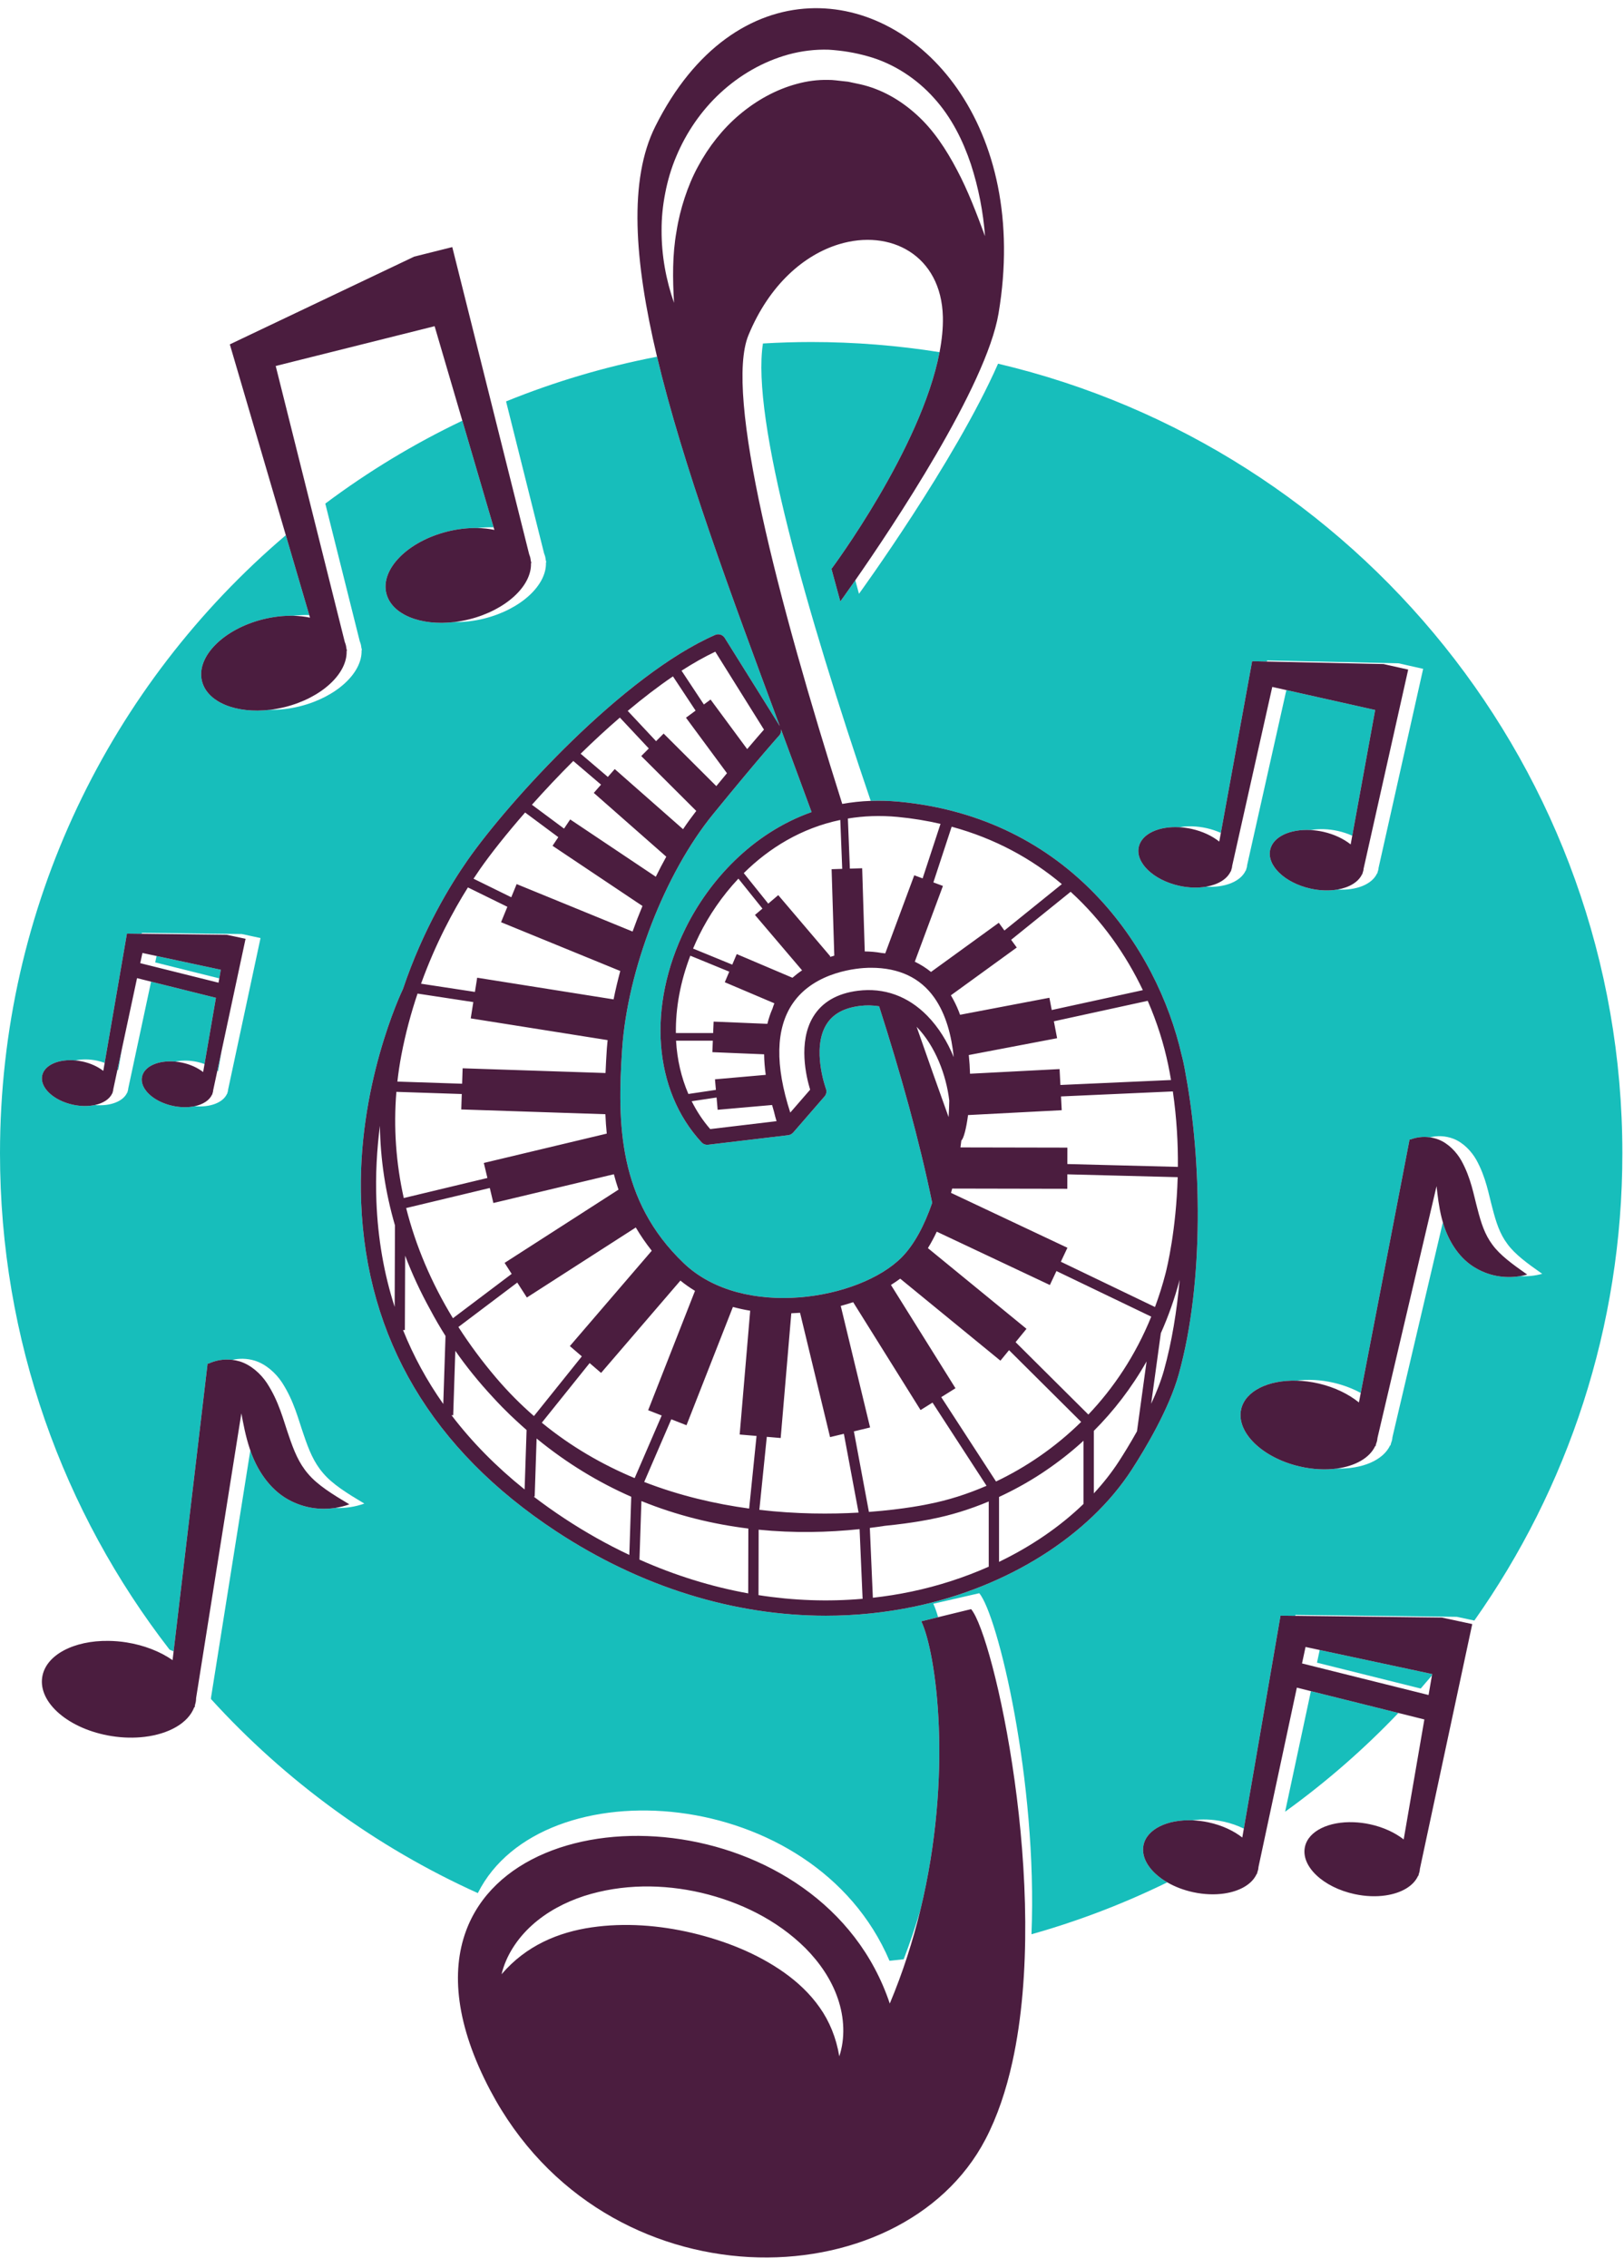 <?xml version="1.0" encoding="UTF-8"?>
<!DOCTYPE svg PUBLIC "-//W3C//DTD SVG 1.1//EN" "http://www.w3.org/Graphics/SVG/1.1/DTD/svg11.dtd">
<svg version="1.1" xmlns="http://www.w3.org/2000/svg" xmlns:xlink="http://www.w3.org/1999/xlink" x="0" y="0" width="381" height="532" viewBox="0, 0, 381, 532">
  <g id="Layer_1">
    <path d="M308.973,390.033 L333.305,396.102 C334.193,395.089 335.07,394.068 335.939,393.035 L335.997,392.702 L309.609,387.058 L308.973,390.033 z M27.744,251.028 L28.601,246.043 L27.561,250.905 C27.62,250.948 27.687,250.985 27.744,251.028 M51.17,251.305 L52.027,246.321 L50.989,251.182 C51.046,251.224 51.114,251.262 51.17,251.305 M51.794,227.482 L36.733,224.259 L36.412,225.762 L51.445,229.512 L51.794,227.482 z M167.3,190.981 C155.968,204.873 147.19,227.567 145.954,246.168 C144.804,263.459 144.974,281.573 160.415,296.321 C174.303,309.589 201.702,304.906 211.549,294.937 C214.476,291.975 216.877,287.458 218.697,282.162 C215.667,267.414 211.313,251.893 206.245,236.057 C204.79,235.819 203.283,235.773 201.712,235.973 C197.924,236.453 195.349,237.896 193.84,240.386 C190.382,246.098 193.734,255.305 193.77,255.398 C193.999,256.012 193.872,256.703 193.442,257.198 L186.077,265.686 C186.036,265.734 185.984,265.767 185.938,265.809 C185.878,265.865 185.818,265.926 185.751,265.976 C185.69,266.017 185.624,266.046 185.559,266.081 C185.489,266.119 185.422,266.159 185.348,266.187 C185.277,266.214 185.203,266.226 185.13,266.242 C185.065,266.257 185.003,266.283 184.933,266.291 L166.121,268.533 C165.557,268.596 164.984,268.391 164.592,267.971 C153.273,255.751 151.798,236.04 160.833,217.751 C166.308,206.669 176.368,195.473 190.406,190.501 C188.019,183.996 185.612,177.512 183.223,171.078 C183.3,171.602 183.161,172.147 182.787,172.556 C182.745,172.601 178.469,177.287 167.3,190.981 M361.813,298.814 C358.348,296.387 355.414,294.253 353.64,291.806 C351.846,289.411 351,286.764 350.136,283.421 C349.238,280.126 348.631,276.194 346.352,272.073 C345.21,270.054 343.288,268.026 340.977,267.13 C339.067,266.407 337.182,266.373 335.476,266.799 C333.85,266.563 332.282,266.775 330.877,267.311 L330.7,267.269 L319.239,326.76 C317.378,325.747 315.244,324.921 312.918,324.376 C309.836,323.653 306.84,323.523 304.184,323.876 C297.585,323.697 292.198,326.257 291.194,330.533 C289.935,335.9 296.048,341.927 304.848,343.993 C307.95,344.72 310.966,344.852 313.63,344.492 C319.561,344.639 324.498,342.57 326.144,339.029 L326.227,339.049 L326.348,338.529 C326.432,338.299 326.518,338.073 326.573,337.833 C326.629,337.595 326.653,337.353 326.681,337.113 L338.504,286.729 C339.585,290.515 341.869,294.701 345.642,297.113 C349.136,299.361 353.03,299.95 356.616,299.357 C358.393,299.459 360.152,299.273 361.813,298.814 M292.243,204.209 L292.3,204.22 L292.378,203.864 C292.435,203.708 292.493,203.552 292.529,203.386 C292.565,203.223 292.581,203.056 292.598,202.891 L301.787,161.878 L322.622,166.547 L317.247,196.043 C316.224,195.587 315.113,195.203 313.923,194.936 C311.646,194.427 309.434,194.379 307.521,194.715 C302.693,194.434 298.683,196.251 297.992,199.331 C297.167,203.013 301.391,207.092 307.427,208.444 C309.688,208.951 311.877,208.996 313.78,208.668 C318.178,208.934 321.901,207.458 323.07,204.872 L323.129,204.884 L323.207,204.527 C323.262,204.371 323.321,204.213 323.356,204.049 C323.395,203.886 323.408,203.719 323.427,203.554 L333.881,156.894 L328.095,155.598 L297.268,154.935 L297.221,155.187 L293.757,155.113 L286.419,195.38 C285.396,194.924 284.285,194.542 283.094,194.274 C280.817,193.764 278.605,193.717 276.692,194.052 C271.865,193.771 267.854,195.588 267.164,198.668 C266.34,202.35 270.563,206.429 276.599,207.782 C278.86,208.288 281.051,208.332 282.951,208.004 C287.349,208.271 291.072,206.794 292.243,204.209 M61.12,220.048 L56.717,219.105 L33.29,218.829 L33.251,219.048 L29.778,219.005 L24.556,249.331 C23.999,249.131 23.423,248.951 22.811,248.821 C20.974,248.429 19.202,248.434 17.693,248.754 C13.761,248.386 10.424,249.822 9.895,252.294 C9.295,255.097 12.535,258.166 17.13,259.147 C18.971,259.542 20.747,259.54 22.254,259.218 C25.835,259.549 28.917,258.381 29.834,256.301 L29.877,256.311 L29.936,256.039 C29.977,255.919 30.018,255.8 30.045,255.674 C30.072,255.55 30.082,255.424 30.094,255.298 L35.447,230.275 L50.659,234.068 L47.982,249.607 C47.425,249.408 46.85,249.229 46.238,249.097 C44.4,248.706 42.628,248.71 41.121,249.032 C37.188,248.663 33.851,250.1 33.322,252.571 C32.722,255.373 35.962,258.443 40.556,259.425 C42.397,259.819 44.174,259.817 45.682,259.494 C49.263,259.826 52.344,258.659 53.261,256.579 L53.304,256.587 L53.362,256.315 C53.404,256.197 53.446,256.078 53.473,255.952 C53.499,255.826 53.509,255.702 53.52,255.575 L61.12,220.048 z M380.617,270.538 C380.617,311.352 367.764,349.161 345.891,380.15 L341.789,379.273 L303.924,378.825 L303.887,379.044 L300.416,379.003 L291.811,428.956 C290.356,428.253 288.744,427.675 286.99,427.299 C284.425,426.751 281.94,426.688 279.739,427.009 C273.891,426.781 269.08,429.051 268.278,432.803 C267.607,435.938 269.91,439.278 273.853,441.564 C263.705,446.53 253.054,450.625 241.99,453.74 C243.449,417.739 234.057,378.777 229.736,373.739 L218.955,376.206 C219.342,377.019 219.725,378.086 220.087,379.362 L216.146,380.327 C219.645,387.712 223.675,416.194 215.906,448.139 C214.781,451.924 213.49,455.755 212.012,459.607 C210.902,459.734 209.793,459.854 208.68,459.96 C190.945,418.407 127.081,414.207 112.103,444.084 C88.192,433.293 66.913,417.708 49.488,398.549 C49.496,398.416 49.513,398.277 49.519,398.141 L58.728,340.221 C60.163,344.509 63.117,349.327 67.735,351.828 C71.292,353.767 75.09,354.27 78.623,353.731 C80.995,353.848 83.325,353.477 85.473,352.711 C81.425,350.293 77.989,348.16 75.817,345.584 C73.63,343.064 72.475,340.191 71.243,336.546 C69.978,332.955 68.986,328.632 66.115,324.234 C64.683,322.082 62.38,319.985 59.738,319.175 C57.906,318.63 56.133,318.626 54.507,319 C52.484,318.748 50.568,319.111 48.902,319.89 L48.703,319.858 L40.73,387.391 C40.418,387.246 40.099,387.108 39.775,386.969 C14.846,354.785 0,314.398 0,270.538 C0,212.452 26.031,160.454 67.055,125.547 L72.552,144.281 C71.335,144.243 70.068,144.3 68.771,144.451 C66.532,144.403 64.134,144.662 61.688,145.273 C52.367,147.607 45.966,154.106 47.389,159.792 C48.631,164.752 55.426,167.453 63.333,166.507 C65.553,166.545 67.93,166.287 70.352,165.682 C78.947,163.53 85.044,157.835 84.827,152.503 L84.915,152.481 L84.777,151.932 C84.745,151.676 84.715,151.418 84.65,151.165 C84.586,150.912 84.494,150.67 84.401,150.429 L76.317,118.134 C86.317,110.644 97.081,104.119 108.466,98.686 L115.807,123.698 C114.59,123.658 113.324,123.716 112.026,123.867 C109.787,123.818 107.388,124.079 104.943,124.689 C95.623,127.024 89.221,133.523 90.643,139.206 C91.885,144.168 98.68,146.869 106.586,145.921 C108.808,145.962 111.185,145.703 113.604,145.097 C122.2,142.945 128.297,137.251 128.082,131.92 L128.169,131.899 L128.032,131.348 C127.998,131.091 127.969,130.835 127.905,130.58 C127.842,130.327 127.747,130.087 127.654,129.845 L118.725,94.166 C130.03,89.573 141.875,86.037 154.141,83.678 C160.157,108.979 171.314,139.035 182.94,170.32 L170.018,149.637 C169.546,148.881 168.59,148.586 167.775,148.944 C146.234,158.384 119.336,187.995 109.721,201.749 C105.67,207.546 99.218,218.085 94.54,231.992 C94.12,232.89 83.659,254.938 84.725,281.995 C85.987,314.079 101.382,340.058 130.479,359.213 C150.285,372.25 172.164,379.017 193.755,379.015 C200.76,379.015 207.736,378.303 214.598,376.863 C236.435,372.275 255.47,360.269 265.514,344.752 C268.656,339.899 274.266,330.543 276.531,322.401 C282.666,300.363 281.754,271.434 278.217,252.301 C277.769,249.546 277.35,247.971 277.243,247.59 C271.446,222.139 250.814,191.827 210.899,188.062 C208.627,187.848 206.419,187.79 204.274,187.869 C189.244,143.638 176.237,98.303 178.99,80.575 C182.737,80.354 186.509,80.23 190.31,80.23 C200.558,80.23 210.614,81.051 220.425,82.61 C216.094,105.265 195.065,133.456 195.065,133.456 L197.143,141.089 C197.143,141.089 198.484,139.24 200.656,136.121 L201.521,139.294 C201.521,139.294 224.051,108.292 234.151,85.315 C318.119,105.114 380.617,180.524 380.617,270.538 M307.546,396.71 L328.075,401.83 C319.96,410.344 311.058,418.097 301.495,424.994 L307.546,396.71" fill="#17bebb"/>
    <path d="M335.939,393.035 L335.324,396.605 L335.148,397.616 L305.462,390.21 L306.288,386.346 L309.609,387.058 L335.997,392.702 L335.939,393.035 z M303.888,379.044 L300.416,379.003 L291.811,428.956 L291.449,431.047 C289.394,429.443 286.639,428.154 283.479,427.479 C282.205,427.207 280.952,427.059 279.739,427.009 C273.891,426.781 269.08,429.051 268.278,432.803 C267.607,435.938 269.91,439.278 273.853,441.564 C275.607,442.582 277.683,443.392 279.971,443.881 C282.538,444.43 285.027,444.504 287.229,444.178 C290.902,443.637 293.768,441.981 294.831,439.568 L294.901,439.584 L294.995,439.144 C295.061,438.952 295.129,438.759 295.172,438.557 C295.216,438.356 295.233,438.152 295.251,437.948 L304.249,395.887 L307.544,396.71 L328.075,401.83 L334.163,403.35 L329.675,429.405 L329.314,431.494 C327.258,429.891 324.503,428.602 321.343,427.927 C320.067,427.653 318.813,427.505 317.602,427.459 C311.754,427.229 306.944,429.5 306.142,433.251 C305.172,437.781 310.407,442.742 317.835,444.331 C320.4,444.878 322.893,444.954 325.093,444.627 C328.766,444.084 331.631,442.429 332.695,440.016 L332.766,440.033 L332.858,439.593 C332.924,439.4 332.993,439.208 333.036,439.003 C333.079,438.802 333.096,438.598 333.114,438.397 L345.397,380.975 L338.278,379.453 L303.888,379.044 z M33.414,223.55 L36.733,224.259 L51.794,227.482 L51.445,229.512 L51.27,230.523 L32.902,225.94 L33.414,223.55 z M17.13,259.149 C18.971,259.542 20.747,259.54 22.254,259.218 C24.22,258.796 25.729,257.83 26.324,256.48 L26.367,256.489 L26.425,256.218 C26.467,256.098 26.508,255.978 26.535,255.854 C26.562,255.728 26.572,255.602 26.583,255.476 L32.151,229.452 L35.447,230.275 L50.659,234.068 L47.982,249.607 L47.66,251.483 C46.387,250.492 44.682,249.693 42.727,249.276 C42.185,249.161 41.647,249.079 41.121,249.032 C37.188,248.664 33.851,250.1 33.322,252.571 C32.723,255.373 35.961,258.443 40.556,259.425 C42.397,259.819 44.174,259.817 45.682,259.493 C47.647,259.073 49.155,258.108 49.751,256.757 L49.794,256.767 L49.852,256.495 C49.893,256.375 49.935,256.255 49.962,256.13 C49.989,256.005 49.999,255.878 50.011,255.754 L57.61,220.225 L53.206,219.283 L33.251,219.048 L29.779,219.005 L24.232,251.207 C22.96,250.214 21.255,249.417 19.3,248.999 C18.758,248.882 18.22,248.804 17.694,248.754 C13.761,248.386 10.424,249.822 9.895,252.293 C9.295,255.096 12.535,258.165 17.13,259.149 M47.389,159.792 C45.966,154.105 52.367,147.607 61.688,145.274 C64.134,144.662 66.533,144.403 68.771,144.451 C70.163,144.481 71.491,144.628 72.729,144.886 L53.919,80.782 L97.174,60.199 L106.107,57.962 L106.273,58.621 L124.146,130.023 C124.237,130.264 124.33,130.506 124.396,130.758 C124.459,131.013 124.489,131.269 124.521,131.526 L124.659,132.076 L124.57,132.099 C124.789,137.43 118.691,143.124 110.095,145.276 C108.91,145.571 107.737,145.786 106.586,145.921 C98.68,146.869 91.886,144.168 90.643,139.206 C89.221,133.523 95.623,127.024 104.943,124.69 C107.388,124.079 109.787,123.819 112.026,123.867 C113.417,123.895 114.747,124.043 115.983,124.302 L102.154,77.172 L101.963,76.52 L64.683,85.852 L80.89,150.607 C80.982,150.849 81.077,151.089 81.141,151.343 C81.204,151.597 81.233,151.853 81.268,152.111 L81.403,152.661 L81.317,152.682 C81.534,158.013 75.437,163.709 66.841,165.86 C65.657,166.156 64.484,166.369 63.333,166.507 C55.426,167.453 48.631,164.753 47.389,159.792 M267.164,198.667 C267.854,195.588 271.865,193.771 276.692,194.051 C277.632,194.106 278.6,194.232 279.584,194.453 C282.151,195.026 284.386,196.098 286.047,197.42 L293.757,155.113 L297.221,155.188 L324.585,155.777 L330.37,157.073 L319.916,203.733 C319.898,203.898 319.884,204.064 319.847,204.228 C319.811,204.392 319.753,204.549 319.697,204.705 L319.618,205.063 L319.562,205.049 C318.72,206.906 316.56,208.187 313.779,208.668 C311.877,208.996 309.688,208.951 307.427,208.444 C301.391,207.092 297.168,203.013 297.992,199.331 C298.683,196.25 302.693,194.435 307.521,194.715 C308.461,194.769 309.428,194.895 310.413,195.115 C312.979,195.69 315.214,196.761 316.874,198.083 L317.247,196.043 L322.622,166.547 L301.787,161.88 L298.482,161.138 L289.086,203.069 C289.07,203.234 289.056,203.4 289.019,203.565 C288.982,203.729 288.925,203.885 288.869,204.043 L288.79,204.399 L288.733,204.387 C287.893,206.243 285.731,207.524 282.951,208.004 C281.051,208.332 278.86,208.288 276.599,207.781 C270.563,206.429 266.34,202.35 267.164,198.667 M81.962,352.89 C80.889,353.273 79.77,353.554 78.623,353.731 C75.09,354.27 71.291,353.767 67.735,351.828 C63.117,349.327 60.163,344.509 58.729,340.221 C58.679,340.076 58.619,339.928 58.574,339.786 C57.605,336.859 57.1,334.075 56.624,331.55 L46.008,398.32 C45.998,398.589 45.99,398.86 45.947,399.129 C45.903,399.401 45.827,399.66 45.754,399.919 L45.66,400.509 L45.566,400.496 C44.169,404.181 39.668,406.744 33.924,407.432 C31.515,407.72 28.892,407.686 26.182,407.253 C16.229,405.674 8.944,399.469 9.909,393.399 C10.735,388.207 17.336,384.806 25.456,384.919 C26.829,384.94 28.238,385.046 29.676,385.277 C33.908,385.95 37.65,387.461 40.488,389.441 L48.703,319.858 L48.902,319.89 C50.568,319.111 52.484,318.748 54.507,319 C55.072,319.071 55.648,319.181 56.228,319.353 C58.869,320.163 61.173,322.259 62.605,324.412 C65.474,328.809 66.466,333.131 67.733,336.723 C68.965,340.371 70.12,343.244 72.306,345.762 C74.478,348.338 77.915,350.475 81.962,352.89 M358.301,298.992 C357.75,299.146 357.187,299.262 356.617,299.357 C353.03,299.95 349.136,299.361 345.642,297.114 C341.869,294.702 339.585,290.515 338.504,286.729 C338.409,286.398 338.308,286.065 338.232,285.742 C337.556,283.06 337.286,280.537 337.025,278.248 L323.17,337.292 C323.144,337.532 323.119,337.774 323.062,338.012 C323.007,338.25 322.92,338.479 322.838,338.706 L322.716,339.229 L322.632,339.209 C321.325,342.022 317.938,343.907 313.63,344.492 C310.966,344.852 307.95,344.718 304.848,343.991 C296.048,341.927 289.935,335.9 291.194,330.533 C292.198,326.258 297.585,323.699 304.184,323.876 C305.864,323.92 307.621,324.136 309.409,324.555 C313.15,325.433 316.399,327.032 318.811,328.988 L319.239,326.76 L330.7,267.27 L330.877,267.311 C332.282,266.775 333.851,266.563 335.476,266.799 C336.133,266.894 336.797,267.056 337.465,267.309 C339.777,268.205 341.701,270.231 342.842,272.251 C345.122,276.372 345.727,280.305 346.626,283.6 C347.49,286.942 348.336,289.588 350.128,291.984 C351.904,294.432 354.838,296.565 358.301,298.992 M196.903,482.376 C196.177,477.998 194.589,474.148 192.302,470.918 C190.031,467.677 187.162,464.995 183.98,462.732 C177.595,458.214 170.079,455.264 162.37,453.424 C154.642,451.612 146.582,450.996 138.793,452.124 C131.034,453.259 123.453,456.352 117.668,463.124 C118.695,458.803 121.321,454.766 124.794,451.632 C128.275,448.479 132.552,446.229 137.001,444.77 C145.965,441.902 155.573,441.924 164.558,444.018 C173.53,446.138 182.211,450.307 188.938,456.979 C192.26,460.317 195.04,464.342 196.565,468.831 C198.101,473.296 198.3,478.165 196.903,482.376 M220.087,379.362 L216.146,380.327 C219.645,387.712 223.675,416.194 215.906,448.139 C214.161,455.316 211.826,462.666 208.749,469.993 C193.107,423.245 121.772,418.915 109.3,453.042 C105.83,462.539 106.912,475.013 115.028,490.383 C141.927,541.331 211.363,539.826 231.206,501.816 C233.995,496.473 236.054,490.32 237.518,483.666 C246.473,442.989 233.146,383.68 227.825,377.472 L220.087,379.362 z M270.066,329.305 L272.338,312.744 C274.08,308.847 275.571,304.67 276.755,300.202 C276.09,307.605 274.913,314.842 273.076,321.438 C272.371,323.973 271.29,326.675 270.066,329.305 M262.502,342.803 C260.806,345.422 258.826,347.931 256.617,350.321 L256.617,335.654 C261.23,331.039 265.447,325.623 268.993,319.367 L266.744,335.757 C265.078,338.739 263.5,341.263 262.502,342.803 M234.38,351.155 C237.675,349.632 240.984,347.827 244.234,345.704 C244.59,345.472 244.942,345.23 245.295,344.993 C248.345,342.928 251.336,340.594 254.201,337.969 L254.201,352.791 C248.689,358.128 241.941,362.739 234.38,366.382 L234.38,351.155 z M213.86,373.351 C210.854,373.983 207.823,374.461 204.779,374.803 L204.068,358.42 C205.265,358.271 206.445,358.108 207.605,357.926 C214.4,357.256 218.594,356.334 218.744,356.3 C222.951,355.473 227.426,354.118 231.965,352.217 L231.965,367.51 C226.289,370.03 220.204,372.019 213.86,373.351 M177.949,374.185 L177.982,358.837 C186.249,359.662 194.248,359.49 201.664,358.702 L202.371,375.045 C194.281,375.754 186.095,375.462 177.949,374.185 M150.478,352.116 C158.876,355.527 167.338,357.557 175.566,358.568 L175.535,373.775 C166.914,372.218 158.357,369.567 150.023,365.852 L150.478,352.116 z M125.195,351.064 L125.438,351.071 L125.89,337.446 C133.071,343.336 140.546,347.797 148.094,351.11 L147.643,364.759 C142.474,362.32 137.397,359.472 132.452,356.216 C129.924,354.551 127.509,352.834 125.195,351.064 M105.925,331.983 L106.322,331.997 L106.821,316.876 C109.374,320.549 112.318,324.196 115.649,327.782 C116.366,328.567 117.091,329.333 117.823,330.083 C118.238,330.503 118.659,330.916 119.08,331.329 C119.263,331.507 119.438,331.689 119.623,331.87 C119.731,331.974 119.839,332.072 119.948,332.173 C120.304,332.513 120.662,332.851 121.022,333.181 C121.856,333.959 122.695,334.72 123.539,335.457 L123.077,349.401 C116.409,344.052 110.689,338.241 105.925,331.983 M94.983,312.007 L95.05,294.556 C96.687,298.854 98.651,303.09 100.948,307.244 C102.036,309.292 103.225,311.344 104.521,313.394 L103.994,329.346 C100.147,323.888 96.998,318.107 94.555,312.006 L94.983,312.007 z M89.131,264.084 C89.24,271.941 90.425,279.772 92.661,287.451 L92.59,306.575 C90.083,298.811 88.651,290.565 88.309,281.854 C88.06,275.538 88.429,269.554 89.131,264.084 M97.96,233.077 L111.042,235.07 L110.436,238.893 L142.55,243.991 C142.489,244.639 142.417,245.293 142.375,245.93 C142.247,247.849 142.138,249.777 142.059,251.711 L108.534,250.601 L108.414,254.222 L93.229,253.719 C93.46,251.669 93.76,249.623 94.147,247.58 C95.128,242.416 96.447,237.565 97.96,233.077 M109.778,208.174 L119.03,212.718 L117.549,216.331 L145.518,227.777 C144.922,230.004 144.392,232.229 143.95,234.434 L111.948,229.353 L111.42,232.685 L98.779,230.759 C102.186,221.326 106.348,213.634 109.778,208.174 M112.663,203.804 C115.138,200.26 118.79,195.643 123.193,190.598 L130.984,196.386 L129.628,198.409 L150.727,212.528 C149.902,214.501 149.127,216.502 148.407,218.523 L121.209,207.391 L119.946,210.479 L111.092,206.129 C111.644,205.293 112.176,204.501 112.663,203.804 M134.496,178.512 L141.007,184.065 L139.306,185.998 L156.313,200.963 C155.462,202.49 154.649,204.068 153.855,205.668 L133.769,192.224 L132.329,194.376 L124.794,188.781 C127.765,185.447 131.034,181.968 134.496,178.512 M145.424,168.33 L152.215,175.576 L150.44,177.356 L163.347,190.229 C162.292,191.596 161.253,193.012 160.25,194.513 L144.222,180.411 L142.602,182.251 L136.22,176.809 C139.189,173.906 142.278,171.046 145.424,168.33 M157.879,158.665 L163.19,166.696 L160.935,168.36 L170.551,181.38 C169.772,182.318 168.938,183.327 168.05,184.407 L155.695,172.085 L153.921,173.866 L147.266,166.763 C150.781,163.813 154.347,161.063 157.879,158.665 M167.809,152.873 L179.23,171.153 C178.462,172.023 177.185,173.493 175.292,175.725 L166.704,164.099 L165.135,165.258 L159.894,157.331 C162.577,155.605 165.229,154.098 167.809,152.873 M183.223,171.078 C185.612,177.512 188.019,183.996 190.406,190.5 C176.366,195.473 166.308,206.668 160.833,217.751 C151.798,236.04 153.273,255.751 164.592,267.971 C164.984,268.391 165.557,268.598 166.12,268.533 L184.933,266.291 C185.003,266.282 185.065,266.257 185.13,266.242 C185.203,266.226 185.277,266.213 185.348,266.187 C185.42,266.16 185.489,266.118 185.559,266.081 C185.624,266.046 185.69,266.017 185.751,265.976 C185.818,265.929 185.878,265.866 185.938,265.809 C185.984,265.767 186.036,265.732 186.077,265.686 L193.443,257.197 C193.872,256.703 193.999,256.012 193.769,255.398 C193.736,255.305 190.382,246.099 193.84,240.386 C195.349,237.896 197.923,236.453 201.712,235.973 C203.283,235.773 204.79,235.819 206.245,236.057 C211.313,251.893 215.667,267.414 218.697,282.162 C216.877,287.458 214.476,291.975 211.549,294.939 C201.702,304.906 174.303,309.589 160.415,296.321 C144.974,281.573 144.804,263.458 145.954,246.168 C147.19,227.567 155.968,204.873 167.3,190.98 C178.471,177.287 182.745,172.601 182.787,172.556 C183.162,172.148 183.3,171.602 183.223,171.078 M210.562,191.632 C214.083,191.965 217.442,192.521 220.651,193.264 L216.452,206.055 L214.491,205.326 L207.687,223.639 C207.417,223.605 207.143,223.579 206.865,223.555 C205.45,223.301 204.104,223.196 202.877,223.188 L202.27,203.674 L199.383,203.764 L198.918,192.013 C202.57,191.41 206.453,191.245 210.562,191.632 M235.641,218.278 L234.324,216.465 L218.419,228 C217.255,227.052 215.985,226.251 214.616,225.596 L221.218,207.825 L218.976,206.992 L223.265,193.93 C233.48,196.702 242.061,201.463 249.117,207.399 L235.641,218.278 z M268.12,232.269 L246.742,236.931 L246.195,234.056 L225.234,238.048 C225.141,237.789 225.049,237.529 224.948,237.275 C224.41,235.907 223.781,234.649 223.085,233.481 L238.537,222.272 L237.221,220.46 L251.176,209.195 C258.588,215.952 264.183,224.006 268.12,232.269 M274.729,253.352 L248.777,254.515 L248.584,250.785 L227.574,251.877 C227.533,250.44 227.439,248.968 227.284,247.491 L248.002,243.544 L247.247,239.576 L269.263,234.774 C271.457,239.823 273.051,244.906 274.059,249.777 C274.309,250.979 274.526,252.169 274.729,253.352 M222.703,258.18 C222.678,259.46 222.628,260.751 222.545,262.049 C220.208,255.545 217.68,248.419 215.043,240.86 C219.448,245.397 222.014,252.234 222.703,258.18 M225.567,267.504 C226.072,267.058 226.688,264.806 227.111,261.574 L249.086,260.432 L248.917,257.203 L275.155,256.028 C276.075,262.344 276.387,268.337 276.34,273.728 L250.407,273.061 L250.414,269.208 L225.329,269.159 C225.406,268.616 225.472,268.07 225.538,267.522 C225.547,267.515 225.559,267.512 225.567,267.504 M167.234,244.129 L167.123,246.817 L179.265,247.321 C179.285,248.862 179.416,250.47 179.647,252.141 L167.737,253.187 L167.955,255.664 L161.498,256.626 C159.841,252.784 158.858,248.571 158.606,244.129 L167.234,244.129 z M161.953,224.189 L171.091,227.936 L170.039,230.413 L181.67,235.354 C181.512,235.765 181.357,236.18 181.226,236.616 C180.73,237.74 180.336,238.927 180.027,240.173 L167.42,239.65 L167.309,242.335 L158.568,242.335 C158.484,236.483 159.605,230.315 161.953,224.189 M173.233,206.11 L178.872,213.138 L177.117,214.63 L188.173,227.625 C187.367,228.164 186.614,228.748 185.914,229.363 L172.844,223.81 L171.792,226.286 L162.599,222.516 C163.047,221.454 163.527,220.395 164.048,219.338 C166.301,214.782 169.38,210.206 173.233,206.11 M197.137,192.346 L197.59,203.819 L195.099,203.897 L195.729,224.18 C195.368,224.28 195.013,224.393 194.657,224.509 L194.821,224.368 L182.582,209.981 L180.238,211.975 L174.493,204.816 C180.415,198.943 188.016,194.249 197.137,192.346 M182.183,263.006 L166.62,264.86 C164.891,262.877 163.45,260.679 162.272,258.324 L168.113,257.454 L168.364,260.335 L181.136,259.211 C181.271,259.707 181.414,260.208 181.567,260.713 C181.768,261.553 181.974,262.34 182.183,263.006 M190.064,255.618 L185.402,260.99 C181.8,249.862 181.98,241.27 185.95,235.424 C191.17,227.735 201.607,227.083 203.649,227.03 C203.893,227.026 204.133,227.021 204.372,227.021 C210.916,227.021 215.894,229.369 219.173,234.001 C221.956,237.936 223.25,243.04 223.751,247.987 C222.289,244.421 220.232,241.022 217.537,238.272 C213.02,233.663 207.396,231.639 201.26,232.414 C196.383,233.032 192.854,235.088 190.771,238.528 C187.162,244.487 189.181,252.736 190.064,255.618 M255.336,331.827 L238.262,314.844 L240.823,311.715 L217.691,292.786 C218.431,291.589 219.123,290.295 219.77,288.925 L246.304,301.439 L247.849,298.164 L270.091,308.86 C266.37,318.014 261.227,325.632 255.336,331.827 M233.674,347.53 L220.823,327.742 L224.161,325.656 L209.021,301.421 C209.787,300.951 210.506,300.456 211.193,299.947 L234.705,319.189 L236.725,316.724 L253.645,333.553 C247.448,339.65 240.541,344.263 233.674,347.53 M203.855,354.667 L200.326,335.774 L204.128,334.856 L197.244,306.338 C198.236,306.076 199.206,305.781 200.158,305.466 L215.969,330.773 L218.774,329.022 L231.449,348.538 C226.832,350.543 222.271,351.953 217.996,352.791 C217.812,352.834 212.377,354.032 203.855,354.667 M152.063,330.807 L155.24,332.053 L148.893,346.737 C141.4,343.608 134.002,339.387 127.112,333.735 L138.332,319.752 L141.019,322.059 L159.627,300.401 C160.713,301.287 161.86,302.086 163.049,302.809 L152.063,330.807 z M177.488,336.847 L175.753,353.878 C167.858,352.804 159.463,350.874 151.133,347.641 L157.487,332.935 L161.056,334.335 L171.946,306.584 C173.276,306.948 174.631,307.24 176,307.468 L173.53,336.512 L177.488,336.847 z M187.697,307.954 L194.738,337.122 L197.975,336.342 L201.429,354.828 C194.901,355.199 186.877,355.194 178.148,354.179 L179.895,337.053 L183.154,337.33 L185.644,308.07 C186.328,308.044 187.015,308.006 187.697,307.954 M107.544,311.285 L121.354,300.867 L123.607,304.372 L149.161,287.944 C150.25,289.792 151.495,291.609 152.908,293.398 L133.691,315.765 L136.501,318.178 L125.267,332.178 C122.175,329.489 119.194,326.502 116.368,323.176 C113.094,319.326 110.156,315.352 107.544,311.285 M114.91,278.68 L115.75,282.203 L144.018,275.455 C144.335,276.666 144.697,277.871 145.104,279.068 L118.383,296.249 L120.043,298.83 L106.259,309.23 C101.199,300.924 97.522,292.243 95.287,283.384 L114.91,278.68 z M92.994,256.127 L108.335,256.636 L108.215,260.255 L142.027,261.375 C142.091,262.893 142.197,264.411 142.349,265.923 L113.507,272.807 L114.628,277.505 L114.348,276.331 L94.727,281.035 C92.895,272.814 92.303,264.46 92.994,256.127 M270.967,306.601 L248.88,295.979 L250.424,292.703 L223.108,279.82 C223.202,279.485 223.301,279.154 223.392,278.815 L250.396,278.868 L250.402,275.476 L276.293,276.142 C275.94,288.501 273.824,297.243 273.448,298.703 C272.741,301.454 271.903,304.078 270.967,306.601 M163.748,39.071 C162.479,41.398 161.459,43.874 160.618,46.427 C159.78,48.981 159.119,51.625 158.705,54.331 C157.736,59.744 157.796,65.355 158.131,71.046 C156.246,65.671 155.191,59.913 155.212,54.051 C155.197,51.119 155.496,48.168 156.073,45.254 C156.637,42.336 157.483,39.447 158.661,36.676 C160.985,31.129 164.481,25.981 168.985,21.816 C173.482,17.655 178.957,14.442 185.018,12.771 C188.051,11.953 191.23,11.552 194.438,11.66 C197.629,11.866 200.58,12.343 203.598,13.204 C209.599,14.855 215.081,18.463 219.139,23.021 C223.269,27.575 225.931,33.029 227.779,38.526 C229.575,44.067 230.668,49.715 231.093,55.406 C229.112,50.059 227.125,44.779 224.533,39.897 C221.977,35.026 218.968,30.448 215.101,26.961 C211.269,23.463 206.791,20.894 201.802,19.768 L199.929,19.374 L198.993,19.169 L198.03,19.066 C196.76,18.954 195.434,18.713 194.241,18.744 C191.8,18.694 189.313,19.019 186.894,19.694 C182.037,21.004 177.445,23.557 173.497,26.889 C169.533,30.229 166.255,34.412 163.748,39.071 M278.217,252.301 C277.769,249.546 277.351,247.971 277.243,247.59 C271.446,222.139 250.815,191.827 210.899,188.061 C208.627,187.848 206.419,187.79 204.274,187.869 C201.974,187.954 199.748,188.197 197.597,188.585 C182.457,140.722 169.887,92.43 175.597,78.611 C180.522,66.692 188.693,59.79 196.77,57.313 C208.911,53.591 220.838,59.886 221.204,74.311 C221.27,76.939 220.976,79.734 220.425,82.61 C216.094,105.265 195.065,133.456 195.065,133.456 L197.143,141.089 C197.143,141.089 198.484,139.24 200.656,136.121 C209.351,123.632 231.376,90.692 234.261,73.546 C241.633,29.724 215.984,0.715 189.852,1.957 C176.486,2.592 162.993,11.133 153.729,29.67 C147.487,42.158 148.752,61.011 154.141,83.678 C160.157,108.98 171.314,139.035 182.94,170.32 L170.018,149.636 C169.546,148.88 168.591,148.586 167.775,148.944 C146.234,158.384 119.336,187.995 109.721,201.749 C105.67,207.546 99.218,218.085 94.541,231.992 L94.54,231.992 C94.12,232.89 83.659,254.938 84.725,281.995 C85.987,314.08 101.383,340.058 130.479,359.213 C150.285,372.25 172.164,379.017 193.755,379.015 C200.76,379.015 207.735,378.303 214.598,376.863 C236.435,372.275 255.47,360.269 265.514,344.752 C268.656,339.899 274.266,330.543 276.531,322.401 C282.667,300.363 281.754,271.434 278.217,252.301" fill="#4b1d3f"/>
  </g>
</svg>
